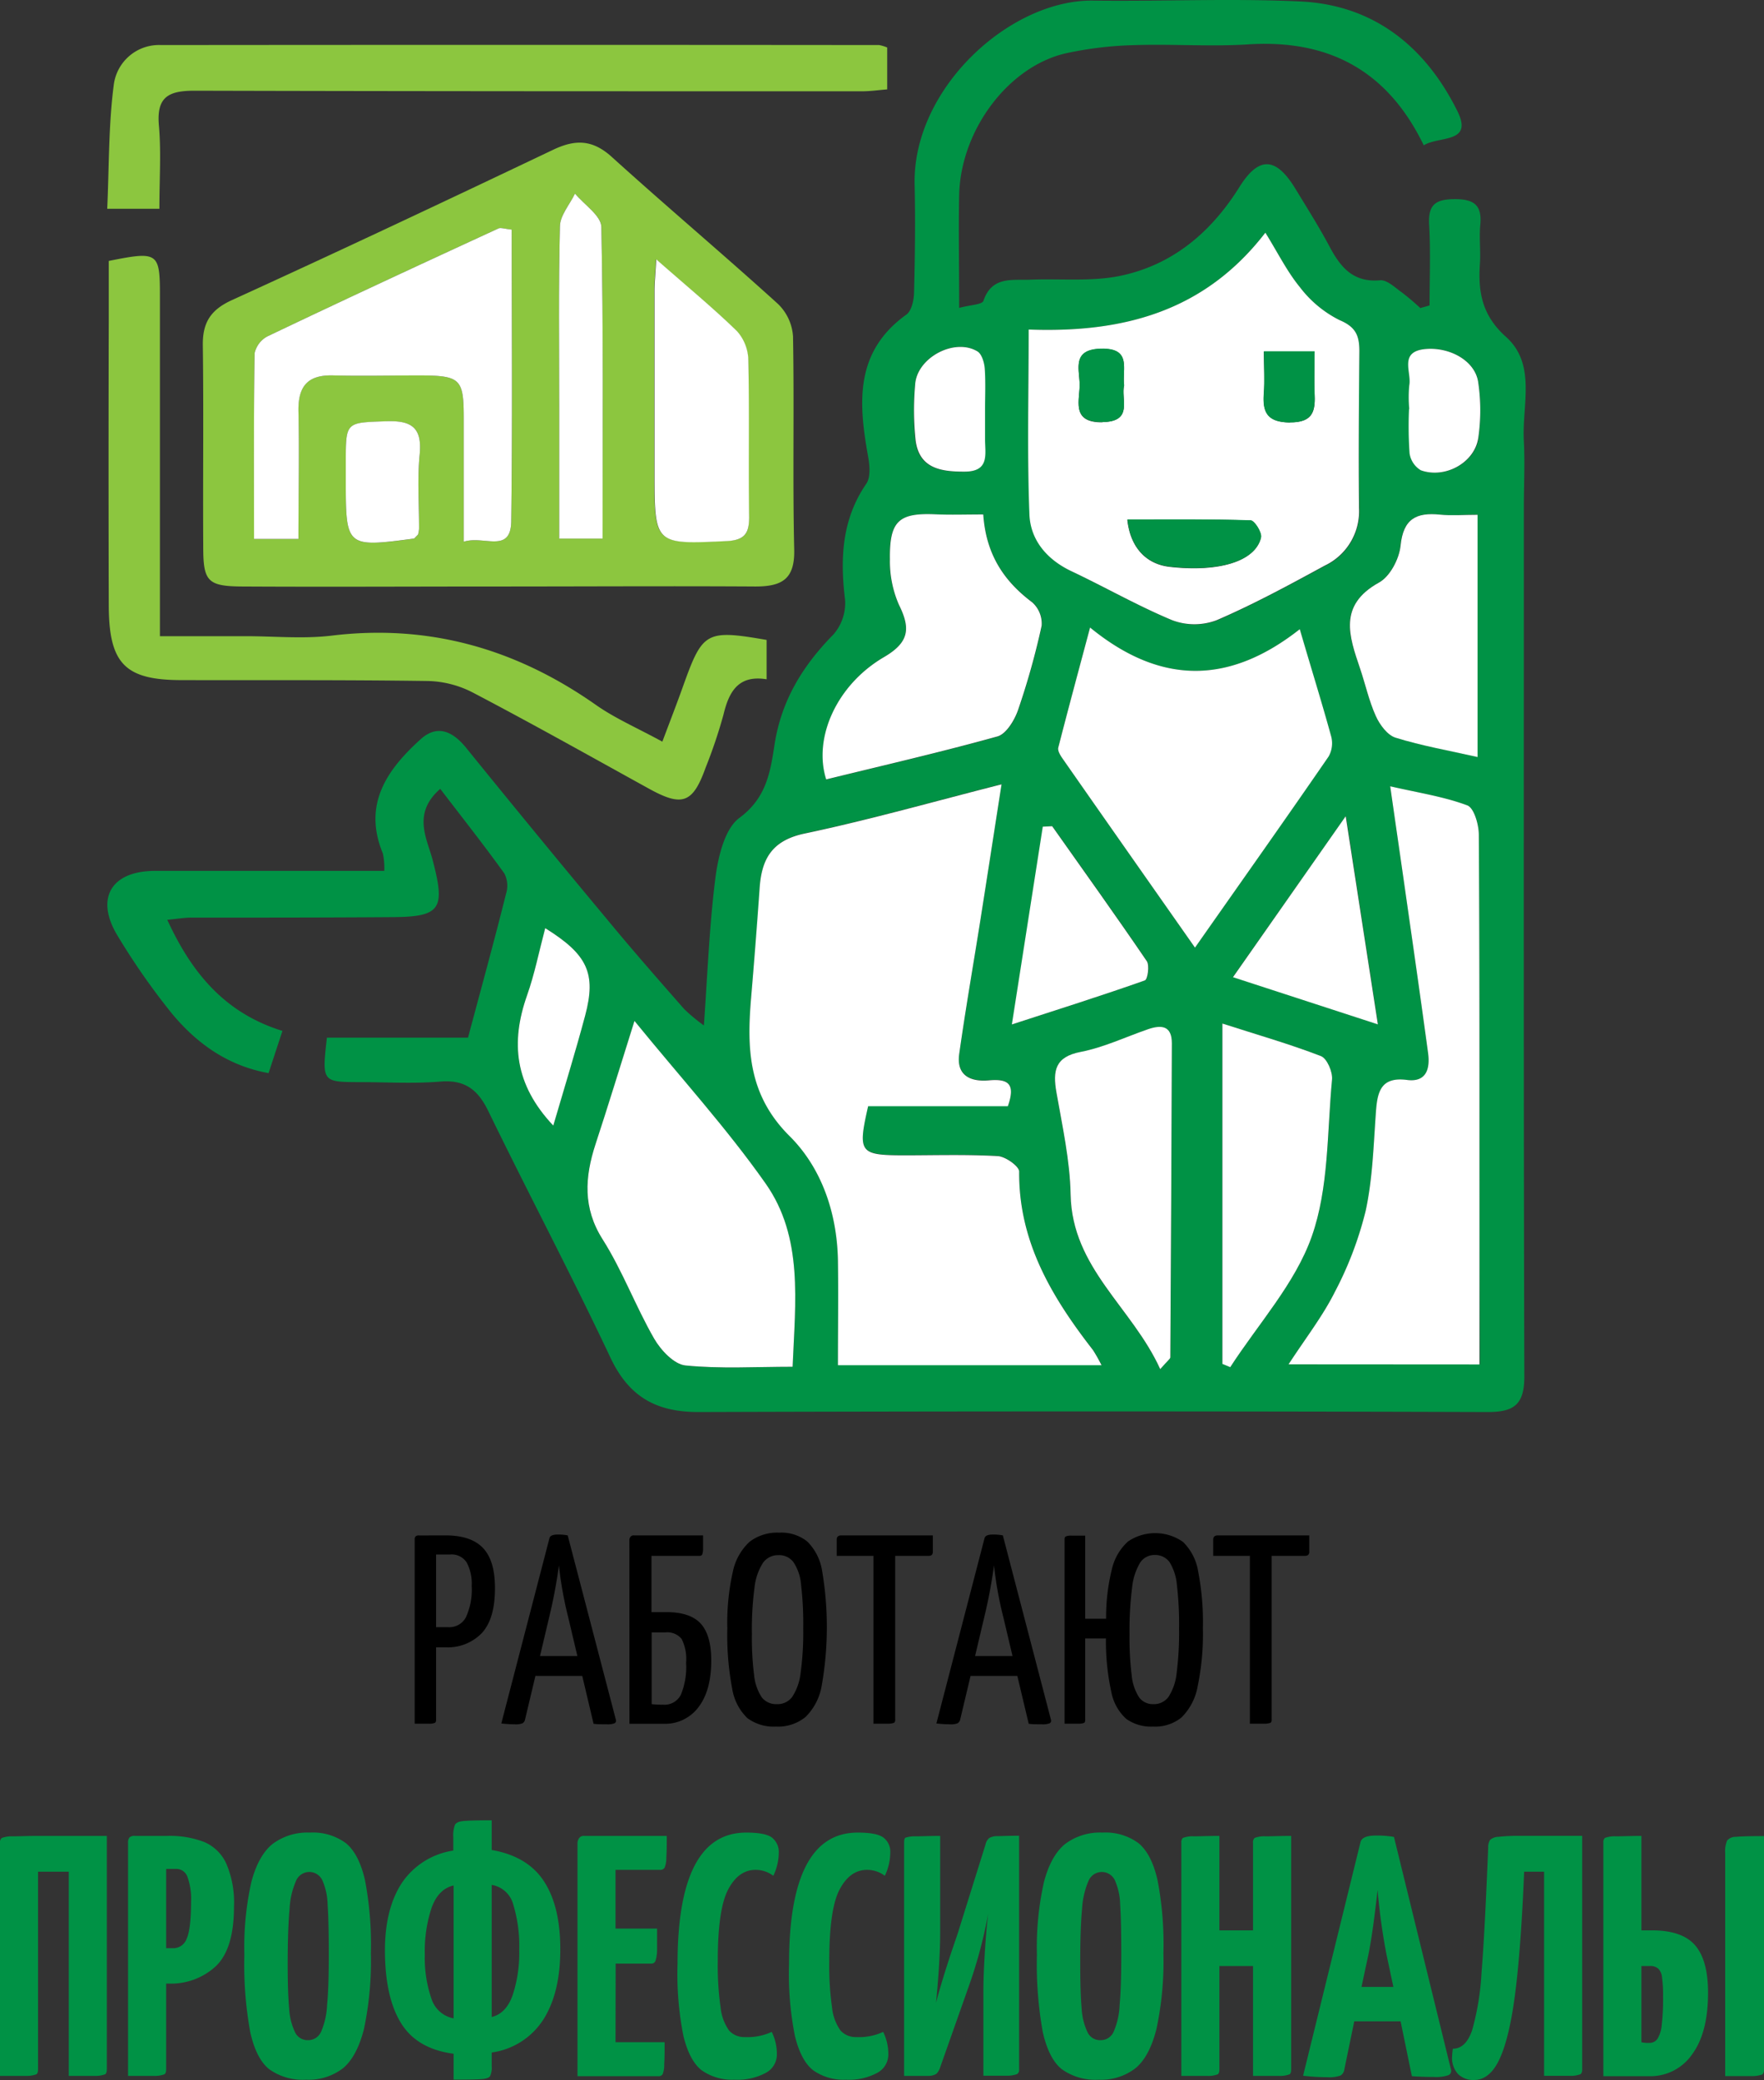 <svg xmlns="http://www.w3.org/2000/svg" viewBox="0 0 297.27 350.42"><rect x="0" y="0" width="297.27" height="350.42" fill="#333333" stroke="none"/><g id="Слой_2" data-name="Слой 2"><g id="Слой_1-2" data-name="Слой 1"><path d="M256.8,85.43c0-3.69.19-7.4,0-11.09-.36-6,2.18-12.92-3-17.58-4.08-3.64-4.73-7.6-4.4-12.39.14-2.15-.15-4.34.06-6.49.32-3.32-1.07-4.34-4.29-4.33s-4.52.89-4.33,4.28c.26,4.53.07,9.08.07,13.63l-1.56.44a40.64,40.64,0,0,0-3.1-2.63c-1.16-.82-2.51-2.15-3.67-2.05-4.47.4-6.62-2.11-8.47-5.58s-3.84-6.6-5.82-9.86c-3.27-5.36-6.15-5.51-9.43-.26-4.82,7.71-11.38,13.21-20.31,15-4.83.94-9.94.4-14.92.6-3.05.13-6.48-.63-7.9,3.56-.21.64-2.2.68-4.09,1.19,0-7.14-.13-13.12,0-19.1.28-10.82,8.22-21.5,17.89-23.77A61.22,61.22,0,0,1,191.26,7.6c6.32-.21,12.68.28,19-.12,13.6-.89,23.56,4.36,29.67,17,2.59-1.6,8.36-.29,5.7-5.7C240.31,8,231.64.85,219.2.25c-11.63-.55-23.31,0-35-.15-14-.18-30.43,14.79-30.07,31,.14,6,.06,12-.09,18,0,1.35-.39,3.26-1.31,3.91-8.71,6.25-8.06,14.84-6.45,23.83.28,1.51.47,3.55-.3,4.67-4.12,6-4.42,12.59-3.57,19.54a8.05,8.05,0,0,1-1.94,5.82c-5.18,5.26-8.79,11.11-9.94,18.55-.7,4.56-1.35,9-5.91,12.36-2.42,1.77-3.51,6.25-4,9.66-1.06,8.14-1.37,16.38-2,25.32a30.11,30.11,0,0,1-3.31-2.75c-4.39-5-8.78-10-13-15.12q-12-14.39-23.76-28.91c-2.21-2.72-4.81-4-7.64-1.46-5.7,5.14-9.81,11-6.39,19.27a11.53,11.53,0,0,1,.24,2.93H26.14c-7.43,0-10.18,4.66-6.28,11A116.85,116.85,0,0,0,29,170.79c4.17,5,9.36,8.76,16.26,10,.81-2.46,1.5-4.58,2.34-7.11-9.68-3-15.27-9.71-19.41-18.72,1.76-.17,2.87-.36,4-.37,11.33,0,22.66,0,34-.08,8.18-.05,8.87-1.46,6.7-9.69-.94-3.57-3.45-7.78,1.3-11.92,3.71,4.85,7.37,9.48,10.81,14.26a4.54,4.54,0,0,1,.29,3.37c-2,8-4.17,15.86-6.42,24.29H55.09c-.84,7.46-.84,7.47,5.59,7.49,4.5,0,9,.28,13.49-.09,4.14-.35,6.34,1.32,8.1,4.93,6.76,13.9,14,27.57,20.59,41.55,3.13,6.66,7.77,9.21,14.91,9.19q66.47-.21,132.94,0c4.39,0,6.18-1.22,6.17-6C256.74,183.07,256.8,134.25,256.8,85.43ZM232.33,98.16c1.87-1,3.45-4,3.68-6.27.45-4.51,2.66-5.59,6.62-5.19,2,.2,4,0,6.34,0v40.81c-4.92-1.11-9.45-1.9-13.81-3.26-1.38-.43-2.67-2.19-3.34-3.65-1.15-2.54-1.75-5.34-2.65-8C227.32,107.18,225.46,102,232.33,98.16Zm-.09,74.42-24.46-8,19.05-27.12C228.73,149.82,230.38,160.55,232.24,172.58ZM173.35,55.52c16,.59,29.65-3.05,39.89-16.32,2.13,3.43,3.66,6.55,5.81,9.17a19.15,19.15,0,0,0,6.69,5.56c2.74,1.15,3.37,2.61,3.34,5.22-.1,8.83-.15,17.66,0,26.49a10.14,10.14,0,0,1-5.8,9.7c-6,3.25-12,6.51-18.2,9.19a10.62,10.62,0,0,1-7.47,0c-5.83-2.4-11.34-5.56-17-8.26-4.13-2-6.9-5.24-7.07-9.56C173.08,76.56,173.35,66.42,173.35,55.52Zm4,83.67c5.35,7.56,10.74,15.09,15.95,22.74.49.72.14,3.07-.32,3.24-7.22,2.55-14.53,4.86-22.42,7.42,1.84-11.79,3.53-22.56,5.21-33.33ZM154.2,64.78c.27-4.53,6.63-7.93,10.5-5.6.74.45,1.15,1.88,1.23,2.89.18,2.3,0,4.63,0,6.95,0,1.65,0,3.3,0,5,0,2.56.81,5.5-3.57,5.46-4,0-7.5-.61-8.13-5.24A49.39,49.39,0,0,1,154.2,64.78Zm-5.27,45.93c4.29-2.5,4.51-4.83,2.52-8.84a18.27,18.27,0,0,1-1.5-7.65c-.1-6.5,1.5-7.86,7.77-7.57,2.47.11,5,0,8,0,.46,6.72,3.46,11.21,8.24,14.79a4.81,4.81,0,0,1,1.61,4,128.72,128.72,0,0,1-4,14.27c-.59,1.7-2,4-3.46,4.39-9.56,2.66-19.24,4.88-28.85,7.23C137,124.34,141,115.37,148.93,110.71ZM93.25,189.63c-6.53-6.91-7.23-14-4.43-21.94,1.26-3.56,2-7.31,3.07-11.32,7.12,4.44,8.62,7.61,6.72,14.73C97,177.1,95.17,183,93.25,189.63Zm40.32,40.63c-6.21,0-12.18.38-18.06-.21-1.92-.19-4.16-2.58-5.28-4.53-3.12-5.44-5.33-11.44-8.68-16.72s-3-10.48-1.2-16c2.12-6.41,4.08-12.87,6.57-20.78,7.84,9.62,15.56,18.09,22.1,27.39C135.4,208.46,134,219.26,133.57,230.26Zm7.65-.31c0-6,.07-11.82,0-17.6-.14-8-2.74-15.59-8.11-20.95-7-6.93-7.25-14.7-6.53-23.25.52-6.13,1.06-12.25,1.43-18.39.31-5,2-8.19,7.59-9.37,10.95-2.31,21.73-5.38,33.19-8.29-1.25,8-2.39,15.42-3.56,22.83s-2.49,15-3.57,22.57c-.51,3.63,1.85,4.75,5,4.47s4.58.48,3.2,4.36H146.31c-1.79,7.79-1.45,8.24,5.83,8.27,5.33,0,10.67-.17,16,.13,1.3.07,3.62,1.71,3.61,2.61-.1,11.84,5.54,21.19,12.44,30.07a28.2,28.2,0,0,1,1.45,2.54Zm56-1.27c0,.24-.4.48-1.71,2-4.74-10.43-14.86-17-15.1-29.41-.11-5.75-1.39-11.5-2.39-17.21-.64-3.65-.24-6,4.12-6.83,3.85-.76,7.52-2.5,11.27-3.8,2.26-.78,4.08-.67,4.06,2.36Q197.39,202.23,197.23,228.68Zm-18.18-100.9c-.37-.53-.84-1.3-.71-1.82,1.62-6.33,3.33-12.64,5.36-20.24,12.22,10,23.79,9.37,35.34.28,2,6.85,3.76,12.47,5.31,18.13a4.53,4.53,0,0,1-.45,3.32c-7.26,10.52-14.63,21-22.52,32.2C193.5,148.42,186.26,138.11,179.05,127.78ZM206,229.72V172.44c6,1.92,11.4,3.47,16.62,5.49,1,.39,2,2.67,1.85,4-.83,8.86-.52,18.21-3.42,26.4-2.81,7.94-9,14.69-13.73,22Zm43.41.13H217.15c2.89-4.44,5.73-8.08,7.76-12.12A59.41,59.41,0,0,0,230.14,204c1.19-5.45,1.33-11.16,1.75-16.77.25-3.38.88-5.84,5.23-5.28,3.26.43,3.9-1.9,3.54-4.54-1.18-8.69-2.42-17.36-3.65-26-.86-6-1.73-12-2.73-18.93,5,1.14,9.16,1.77,13,3.22,1.13.42,1.92,3.2,1.93,4.9.14,21.3.1,42.6.11,63.89Zm-.23-156c-.68,4.17-5.65,6.84-9.68,5.39a4,4,0,0,1-1.9-2.86,66.38,66.38,0,0,1-.09-7.47h0a22,22,0,0,1,0-4c.43-2.22-1.83-5.71,2.77-6.12,4.1-.36,8.36,2,8.85,5.61A32.74,32.74,0,0,1,249.13,73.86Z" fill="#009245"/><path d="M133.64,56.67a8.37,8.37,0,0,0-2.54-5.47c-9.23-8.37-18.77-16.4-28-24.76-3.24-2.93-6.13-3-9.9-1.2-18,8.57-36,17.06-54.14,25.33-3.58,1.64-4.93,3.79-4.88,7.6.15,11.31,0,22.63.07,34,0,5.79.74,6.61,6.66,6.64,14.31.08,28.63,0,42.94,0v0c14.48,0,29-.09,43.43,0,4.47,0,6.67-1.21,6.56-6.2C133.56,80.64,133.86,68.65,133.64,56.67ZM70.72,76.6c-.41,4.12-.09,8.32-.1,12.49a5.18,5.18,0,0,1-.18,1c-.48.45-.59.64-.72.66-11.37,1.51-11.45,1.44-11.45-9.83v-3c0-6.91,0-6.69,6.83-6.94C69.4,70.82,71.17,72.05,70.72,76.6ZM86.15,87.82c-.08,5.52-4.58,2.35-8,3.44,0-7.24,0-14,0-20.71s-.49-7.28-7.44-7.3c-4.83,0-9.66.12-14.48,0-4.25-.14-6,1.66-5.95,5.94.16,7.12,0,14.25,0,21.61H42.81c0-10.48-.06-20.89.1-31.3a4.22,4.22,0,0,1,2.25-2.87C58.06,50.47,71,44.47,84,38.49c.38-.18,1,.06,2.23.19C86.23,55.25,86.38,71.53,86.15,87.82Zm15.4,2.92H94.24V68.62c0-10.15-.13-20.3.12-30.44,0-1.87,1.65-3.71,2.54-5.56,1.55,1.87,4.41,3.71,4.44,5.61C101.69,55.51,101.55,72.79,101.55,90.74Zm21,.37c-12.31.59-12.3.69-12.3-11.66,0-10.17,0-20.33,0-30.5,0-1.27.14-2.54.29-5.26,5.25,4.61,9.6,8.19,13.62,12.11a7.61,7.61,0,0,1,1.91,4.85c.18,8.83,0,17.66.12,26.5C126.27,89.77,125.56,91,122.6,91.11Z" fill="#8cc63f"/><path d="M129.19,107.81v6.63c-4.77-.77-6.35,2.08-7.28,6a84.58,84.58,0,0,1-3,8.89c-2.15,6-3.93,6.64-9.53,3.55-9.89-5.45-19.75-11-29.75-16.23a17.29,17.29,0,0,0-7.52-1.92c-13.82-.2-27.65-.12-41.48-.15-9.55,0-12.26-2.74-12.3-12.53q-.07-24,0-48c0-3.31,0-6.63,0-10.09,8.31-1.67,8.62-1.44,8.62,5.85q0,26,0,52v5.37H41.38c4.83,0,9.72.48,14.48-.09,16.46-2,31.13,2.23,44.58,11.68,3.22,2.26,6.91,3.85,11.18,6.18,1.29-3.44,2.46-6.44,3.54-9.48C118.41,106.41,119,106.05,129.19,107.81Z" fill="#8cc63f"/><path d="M149.51,8v7.06c-1.42.11-2.84.32-4.26.32-37.49,0-75,0-112.47-.1-4.45,0-6.43,1.09-6,5.89.39,4.43.08,8.93.08,14H18.07c.32-7,.21-14,1.09-20.77a7.68,7.68,0,0,1,8-6.81q60.48-.06,121,0A7.06,7.06,0,0,1,149.51,8Z" fill="#8cc63f"/><path d="M185.63,230H141.21c0-6.06.08-11.83,0-17.61-.14-8-2.74-15.59-8.11-20.95-7-6.93-7.25-14.7-6.53-23.25.52-6.13,1-12.25,1.43-18.39.31-5,2-8.19,7.59-9.37,10.95-2.31,21.73-5.38,33.19-8.29-1.25,8-2.39,15.42-3.56,22.83s-2.5,15-3.57,22.57c-.52,3.63,1.85,4.75,5,4.47s4.57.48,3.19,4.36H146.3c-1.78,7.79-1.44,8.24,5.84,8.27,5.33,0,10.67-.17,16,.13,1.3.07,3.61,1.71,3.61,2.61-.1,11.84,5.54,21.19,12.44,30.07A27.42,27.42,0,0,1,185.63,230Z" fill="#fff"/><path d="M229.08,59.15c0-2.61-.6-4.07-3.34-5.22a19.15,19.15,0,0,1-6.69-5.56c-2.15-2.62-3.68-5.74-5.81-9.17C203,52.47,189.34,56.11,173.35,55.52c0,10.9-.27,21,.13,31.15.17,4.32,2.94,7.6,7.07,9.56,5.71,2.7,11.22,5.86,17,8.26a10.62,10.62,0,0,0,7.47,0c6.23-2.68,12.23-5.94,18.2-9.19a10.14,10.14,0,0,0,5.8-9.7C228.93,76.81,229,68,229.08,59.15Zm-43.27,12c-5.48.07-3.76-3.83-3.87-6.58-.1-2.56-1.2-5.69,3.59-5.8,5.25-.13,3.55,3.42,3.91,6.17C188.85,67.22,191.07,71,185.81,71.11Zm26.67,19.48c-1,4-7.14,5.8-15.38,4.87-3.93-.45-6.62-3.23-7.13-7.95,7,0,13.86-.08,20.76.14C211.38,87.67,212.69,89.77,212.48,90.59Zm4.9-19.45c-3.68-.06-4.62-1.56-4.39-4.81.17-2.27,0-4.56,0-7.15h8.53c0,2.47-.08,4.74,0,7C221.7,69.18,221.34,71.2,217.38,71.14Z" fill="#fff"/><path d="M217.15,229.85c2.89-4.44,5.73-8.08,7.76-12.12A60,60,0,0,0,230.14,204c1.19-5.46,1.33-11.17,1.74-16.78.25-3.38.89-5.84,5.23-5.28,3.27.43,3.91-1.9,3.55-4.54-1.18-8.69-2.42-17.36-3.66-26-.85-6-1.73-12-2.72-18.93,5,1.14,9.16,1.77,13,3.22,1.12.43,1.92,3.2,1.93,4.9.14,21.3.1,42.6.11,63.9v25.38Z" fill="#fff"/><path d="M201.38,159.65c-7.88-11.23-15.12-21.54-22.33-31.87-.37-.53-.84-1.3-.71-1.82,1.62-6.33,3.33-12.64,5.36-20.24,12.22,10,23.79,9.37,35.34.28,2,6.86,3.76,12.47,5.31,18.13a4.53,4.53,0,0,1-.45,3.32C216.64,138,209.27,148.4,201.38,159.65Z" fill="#fff"/><path d="M106.92,172c7.84,9.62,15.56,18.09,22.1,27.39,6.38,9.06,5,19.86,4.55,30.87-6.21,0-12.19.37-18.06-.22-1.92-.19-4.16-2.58-5.28-4.53-3.13-5.44-5.33-11.44-8.68-16.72s-3-10.48-1.2-16C102.46,186.38,104.43,179.92,106.92,172Z" fill="#fff"/><path d="M165.7,86.67c.46,6.72,3.46,11.21,8.24,14.8a4.8,4.8,0,0,1,1.6,3.94,126.54,126.54,0,0,1-4,14.27c-.6,1.7-2,4-3.46,4.39-9.56,2.66-19.24,4.88-28.85,7.24-2.22-7,1.76-15.94,9.73-20.6,4.28-2.5,4.51-4.83,2.52-8.84a18.28,18.28,0,0,1-1.51-7.65c-.09-6.5,1.51-7.86,7.78-7.57C160.19,86.76,162.68,86.67,165.7,86.67Z" fill="#fff"/><path d="M206,172.44c6,1.93,11.4,3.47,16.62,5.49,1,.39,2,2.67,1.85,4-.84,8.86-.52,18.21-3.42,26.4-2.81,7.94-9,14.69-13.73,22l-1.32-.55Z" fill="#fff"/><path d="M195.52,230.66c-4.74-10.43-14.86-17-15.1-29.41-.11-5.75-1.39-11.5-2.39-17.21-.64-3.65-.24-6,4.11-6.83,3.86-.75,7.53-2.5,11.28-3.8,2.26-.78,4.07-.67,4.06,2.36q-.09,26.46-.26,52.91C197.22,228.92,196.83,229.16,195.52,230.66Z" fill="#fff"/><path d="M249,86.73v40.81c-4.92-1.11-9.45-1.9-13.82-3.26-1.38-.43-2.67-2.19-3.33-3.65-1.15-2.54-1.75-5.34-2.65-8-1.85-5.45-3.71-10.65,3.16-14.47,1.87-1,3.45-4,3.67-6.27.46-4.51,2.67-5.59,6.63-5.19C244.6,86.9,246.6,86.73,249,86.73Z" fill="#fff"/><path d="M177.31,139.19c5.34,7.56,10.74,15.09,15.95,22.74.49.72.14,3.07-.32,3.24-7.22,2.55-14.53,4.86-22.42,7.42,1.84-11.79,3.52-22.56,5.21-33.32Z" fill="#fff"/><path d="M207.78,164.63l19-27.12c1.9,12.31,3.56,23,5.42,35.07Z" fill="#fff"/><path d="M91.88,156.37c7.13,4.44,8.63,7.61,6.73,14.73-1.6,6-3.44,11.93-5.37,18.53-6.52-6.91-7.22-14-4.42-21.94C90.08,164.13,90.82,160.38,91.88,156.37Z" fill="#fff"/><path d="M166,69c0,1.65,0,3.31,0,5,0,2.56.81,5.5-3.57,5.46-4,0-7.5-.61-8.13-5.24a48.58,48.58,0,0,1-.08-9.42c.27-4.53,6.63-7.93,10.5-5.6.74.45,1.15,1.88,1.23,2.89C166.11,64.37,166,66.7,166,69Z" fill="#fff"/><path d="M237.49,68.92a21.12,21.12,0,0,1,0-4c.43-2.22-1.83-5.71,2.76-6.12,4.11-.35,8.36,2,8.86,5.61a32.39,32.39,0,0,1,0,9.43c-.67,4.18-5.64,6.84-9.67,5.39a4,4,0,0,1-1.9-2.86,66.38,66.38,0,0,1-.09-7.47Z" fill="#fff"/><path d="M86.23,38.68c0,16.57.14,32.85-.08,49.14-.08,5.52-4.58,2.35-8,3.44,0-7.24,0-14,0-20.71s-.49-7.28-7.43-7.3c-4.83,0-9.66.12-14.48,0-4.25-.14-6,1.66-5.95,5.94.16,7.12,0,14.25,0,21.61H42.81c0-10.48-.07-20.89.1-31.3a4.24,4.24,0,0,1,2.24-2.87C58.06,50.47,71,44.47,84,38.49,84.38,38.31,85,38.55,86.23,38.68Z" fill="#fff"/><path d="M110.59,43.69c5.25,4.61,9.6,8.2,13.62,12.11a7.55,7.55,0,0,1,1.9,4.85c.19,8.83,0,17.66.13,26.5,0,2.62-.68,3.82-3.64,4-12.31.59-12.3.69-12.3-11.66q0-15.26,0-30.5C110.3,47.68,110.44,46.41,110.59,43.69Z" fill="#fff"/><path d="M101.55,90.74H94.24V68.62c0-10.15-.13-20.3.12-30.44,0-1.87,1.65-3.71,2.54-5.56,1.55,1.87,4.4,3.71,4.44,5.61C101.69,55.51,101.55,72.79,101.55,90.74Z" fill="#fff"/><path d="M70.44,90.08c-.48.45-.59.65-.72.66-11.37,1.51-11.45,1.44-11.45-9.83v-3c0-6.91,0-6.69,6.83-6.94,4.29-.15,6.07,1.08,5.62,5.63-.41,4.12-.09,8.32-.1,12.49A5.18,5.18,0,0,1,70.44,90.08Z" fill="#fff"/><path d="M190,87.51c7,0,13.86-.08,20.76.14.65,0,2,2.12,1.75,2.94-1,4-7.14,5.8-15.38,4.87C193.17,95,190.48,92.23,190,87.51Z" fill="#009245"/><path d="M213,59.18h8.54c0,2.47-.08,4.74,0,7,.13,3-.23,5-4.19,5-3.68-.06-4.62-1.56-4.39-4.81C213.15,64.06,213,61.77,213,59.18Z" fill="#009245"/><path d="M189.44,64.9c-.59,2.32,1.63,6.14-3.63,6.21-5.48.07-3.77-3.83-3.87-6.58-.11-2.55-1.2-5.69,3.59-5.8C190.78,58.6,189.08,62.15,189.44,64.9Z" fill="#009245"/><path d="M75.09,258.67q4.3,0,6.32,2.14t2,6.79c0,3.5-.76,6-2.28,7.6a8,8,0,0,1-6,2.33H73.49v12.16a.72.72,0,0,1-.16.55,2.67,2.67,0,0,1-1.06.16H69.88v-31a.75.75,0,0,1,.16-.56.76.76,0,0,1,.57-.16Zm.4,15.46a3.16,3.16,0,0,0,3-1.61,11.08,11.08,0,0,0,1-5.33,7.59,7.59,0,0,0-.83-3.93,3,3,0,0,0-2.8-1.37H73.49v12.24Z"/><path d="M103.79,289.74a.5.5,0,0,1-.23.59,3.41,3.41,0,0,1-1.35.17c-.81,0-1.54,0-2.18-.09l-1.91-8.07H90.23l-1.77,7.44a.91.91,0,0,1-.44.56,3.12,3.12,0,0,1-1.28.16c-.63,0-1.39-.05-2.26-.14l8.11-31.2c.09-.42.55-.63,1.36-.63a8.21,8.21,0,0,1,1.72.14ZM97.3,279l-1.54-6.52a62.29,62.29,0,0,1-1.57-8.75,85.24,85.24,0,0,1-1.65,8.75L91,279Z"/><path d="M106.06,259.39a1,1,0,0,1,.16-.44.64.64,0,0,1,.61-.28h11.65c0,.91,0,1.64,0,2.21a2.64,2.64,0,0,1-.16,1.05.54.54,0,0,1-.46.19h-8.07v9.48h2.54q4,0,5.77,1.95c1.17,1.3,1.76,3.36,1.76,6.2q0,5.06-2.16,7.87a7,7,0,0,1-5.87,2.79h-5.76Zm5.67,27.8a3.08,3.08,0,0,0,3-1.65,12.18,12.18,0,0,0,.89-5.42,7.47,7.47,0,0,0-.75-4,3.1,3.1,0,0,0-2.78-1.1h-2.27V287.1A14.56,14.56,0,0,0,111.73,287.19Z"/><path d="M130.77,290.88a7.41,7.41,0,0,1-4.84-1.44,8.85,8.85,0,0,1-2.55-5,48,48,0,0,1-.81-10.08,39.1,39.1,0,0,1,.92-9.53,9.46,9.46,0,0,1,2.83-5.08,7.65,7.65,0,0,1,5-1.54,7,7,0,0,1,4.71,1.48,8.92,8.92,0,0,1,2.51,4.93,56.74,56.74,0,0,1-.08,19.45,9.63,9.63,0,0,1-2.73,5.21A7.31,7.31,0,0,1,130.77,290.88Zm.14-3.78a3.06,3.06,0,0,0,2.62-1.26,9.2,9.2,0,0,0,1.39-4,50.54,50.54,0,0,0,.44-7.49A56.88,56.88,0,0,0,135,267a8.07,8.07,0,0,0-1.28-3.81,3,3,0,0,0-2.53-1.19,3.11,3.11,0,0,0-2.61,1.29,9.61,9.61,0,0,0-1.43,4.18,53.39,53.39,0,0,0-.44,7.82,50.35,50.35,0,0,0,.37,6.92,8.27,8.27,0,0,0,1.29,3.74A3.05,3.05,0,0,0,130.91,287.1Z"/><path d="M157.2,258.67v2.67a.85.85,0,0,1-.17.62.87.87,0,0,1-.59.16h-5.58v27.57a.68.68,0,0,1-.18.55,3,3,0,0,1-1.09.16h-2.4V262.12H141v-2.73q0-.72.78-.72Z"/><path d="M177.11,289.74a.49.49,0,0,1-.23.59,3.38,3.38,0,0,1-1.35.17c-.81,0-1.54,0-2.17-.09l-1.92-8.07h-7.88l-1.77,7.44a1,1,0,0,1-.45.56,3.06,3.06,0,0,1-1.27.16,22.66,22.66,0,0,1-2.27-.14l8.11-31.2c.1-.42.55-.63,1.37-.63a8.27,8.27,0,0,1,1.72.14ZM170.63,279l-1.54-6.52a62.59,62.59,0,0,1-1.58-8.75,85.24,85.24,0,0,1-1.65,8.75L164.32,279Z"/><path d="M194.3,290.88a7.16,7.16,0,0,1-4.51-1.3,8.19,8.19,0,0,1-2.5-4.48,40.3,40.3,0,0,1-.92-9.07h-3.49v13.66a.83.83,0,0,1-.14.55,2.55,2.55,0,0,1-1,.16h-2.34v-31a.66.66,0,0,1,.16-.53,2.21,2.21,0,0,1,1-.16c.57,0,1.35,0,2.32,0v14h3.52a33.72,33.72,0,0,1,1-8.45,9,9,0,0,1,2.69-4.56,8.16,8.16,0,0,1,9.27.07,8.91,8.91,0,0,1,2.55,4.95,44.85,44.85,0,0,1,.8,9.58,43.31,43.31,0,0,1-.89,9.85,9.77,9.77,0,0,1-2.73,5.21A7.06,7.06,0,0,1,194.3,290.88Zm.09-3.78a3,3,0,0,0,2.55-1.26,9.12,9.12,0,0,0,1.35-4,54.22,54.22,0,0,0,.41-7.49,56.88,56.88,0,0,0-.37-7.33,8.67,8.67,0,0,0-1.24-3.85,3,3,0,0,0-2.52-1.2,2.89,2.89,0,0,0-2.43,1.29,10.12,10.12,0,0,0-1.36,4.22,57.4,57.4,0,0,0-.43,7.83,52.28,52.28,0,0,0,.36,6.92,8.3,8.3,0,0,0,1.26,3.74A2.87,2.87,0,0,0,194.39,287.1Z"/><path d="M220.64,258.67v2.67a.8.8,0,0,1-.18.62.84.84,0,0,1-.58.16H214.3v27.57a.68.68,0,0,1-.18.55,3.1,3.1,0,0,1-1.1.16h-2.39V262.12h-6.18v-2.73q0-.72.78-.72Z"/><path d="M0,310.45a.89.89,0,0,1,.32-.81,5,5,0,0,1,1.88-.27c1,0,2.44-.07,4.21-.07H18v39.33c0,.43-.1.71-.28.83a4.85,4.85,0,0,1-1.88.27c-1.06,0-2.48,0-4.25,0V315.33H6.41v33.3c0,.43-.09.71-.28.83a4.85,4.85,0,0,1-1.88.27c-1.06,0-2.48,0-4.25,0Z" fill="#009245"/><path d="M28.16,309.3a16.06,16.06,0,0,1,6.31,1.05A7.19,7.19,0,0,1,38.15,314a16.61,16.61,0,0,1,1.28,7.22q0,7.17-3.1,10.07a11.11,11.11,0,0,1-7.88,2.89H28v14.45c0,.43-.1.71-.29.83a4.8,4.8,0,0,1-1.88.27c-1.06,0-2.48,0-4.25,0V310.45a1.35,1.35,0,0,1,.23-.88,1.19,1.19,0,0,1,.92-.27Zm1.05,18.92a2.39,2.39,0,0,0,2.25-1.61q.73-1.62.74-6.2a10.89,10.89,0,0,0-.6-4.18,2,2,0,0,0-2-1.37H28v13.36Z" fill="#009245"/><path d="M51.58,350.37a9.73,9.73,0,0,1-6.18-1.74q-2.2-1.72-3.22-6.23a63.53,63.53,0,0,1-1-13.08,50.23,50.23,0,0,1,1.18-12.26c.79-3,2-5.14,3.58-6.41a9.81,9.81,0,0,1,6.29-1.91,9.37,9.37,0,0,1,6.06,1.78q2.19,1.8,3.21,6.19a57.72,57.72,0,0,1,1,12.36,55.11,55.11,0,0,1-1.16,12.74q-1.17,4.62-3.49,6.59A9.45,9.45,0,0,1,51.58,350.37Zm.34-6.66a2.37,2.37,0,0,0,2.2-1.44,12.8,12.8,0,0,0,1-4.48q.29-3,.29-8.47,0-5.61-.2-8.45a10.64,10.64,0,0,0-.92-4.16,2.42,2.42,0,0,0-4.39.14,13.34,13.34,0,0,0-1.1,4.76q-.31,3.3-.32,9.15,0,4.92.25,7.63a10.53,10.53,0,0,0,1,4A2.32,2.32,0,0,0,51.92,343.71Z" fill="#009245"/><path d="M76.44,346q-6.18-.81-8.87-5.18t-2.7-12.24c0-4.61.93-8.38,2.8-11.28a12.72,12.72,0,0,1,8.72-5.53v-2.27a5,5,0,0,1,.28-2.07c.19-.35.67-.57,1.44-.64s2.36-.12,4.75-.12v5q6.06,1.05,8.82,5.29t2.74,11.48q0,7.33-2.87,11.82a12.34,12.34,0,0,1-8.69,5.53v2.3a3.43,3.43,0,0,1-.27,1.68c-.17.27-.64.44-1.42.5s-2.35.09-4.73.09Zm6.42-6.19c1.61-.39,2.79-1.6,3.52-3.65a22.55,22.55,0,0,0,1.12-7.63,23.94,23.94,0,0,0-1-7.65,4.52,4.52,0,0,0-3.64-3.33Zm-6.42-22.16q-2.55.58-3.7,3.74a23.22,23.22,0,0,0-1.15,7.9,21,21,0,0,0,1.11,7.41,4.86,4.86,0,0,0,3.74,3.34Z" fill="#009245"/><path d="M103.73,344.06H112c0,1.54,0,2.77-.07,3.7a4.14,4.14,0,0,1-.27,1.7.8.8,0,0,1-.76.32H97.32V310.45a1.55,1.55,0,0,1,.23-.71.94.94,0,0,1,.92-.44h13.89c0,1.47,0,2.67-.07,3.6a4.5,4.5,0,0,1-.29,1.75.86.86,0,0,1-.81.37h-7.46v9.89h7c0,1.43,0,2.62,0,3.56a6,6,0,0,1-.27,1.88.7.7,0,0,1-.71.46h-6Z" fill="#009245"/><path d="M123.79,350.37a8.9,8.9,0,0,1-5.51-1.56q-2.06-1.57-3.1-5.76a53.53,53.53,0,0,1-1-12.17q0-22.14,11.57-22.14,3.35,0,4.41.9a3.07,3.07,0,0,1,1.08,2.5,9.17,9.17,0,0,1-.92,3.88,4.94,4.94,0,0,0-3-1c-1.92,0-3.46,1.12-4.62,3.33s-1.74,6.22-1.74,12a50,50,0,0,0,.47,7.81,8.14,8.14,0,0,0,1.43,3.92,3.41,3.41,0,0,0,2.68,1.11,9.69,9.69,0,0,0,4.51-.87,8.31,8.31,0,0,1,.87,3.76,3.5,3.5,0,0,1-1.89,3.15A10,10,0,0,1,123.79,350.37Z" fill="#009245"/><path d="M142.58,350.37a8.9,8.9,0,0,1-5.51-1.56q-2.06-1.57-3.1-5.76a53.53,53.53,0,0,1-1-12.17q0-22.14,11.57-22.14,3.34,0,4.41.9a3,3,0,0,1,1.08,2.5,9.17,9.17,0,0,1-.92,3.88,4.93,4.93,0,0,0-3-1c-1.93,0-3.47,1.12-4.63,3.33s-1.73,6.22-1.73,12a50.26,50.26,0,0,0,.46,7.81,8.14,8.14,0,0,0,1.43,3.92,3.41,3.41,0,0,0,2.68,1.11,9.66,9.66,0,0,0,4.51-.87,8.31,8.31,0,0,1,.87,3.76,3.5,3.5,0,0,1-1.89,3.15A10,10,0,0,1,142.58,350.37Z" fill="#009245"/><path d="M152.36,310.4c0-.42.07-.69.23-.8a5,5,0,0,1,1.74-.23c1,0,2.37-.07,4.11-.07v16.25q0,4.69-.7,11.87.93-3.6,2.77-9.09l.87-2.55,4.69-15a2.12,2.12,0,0,1,.6-1.1,2.56,2.56,0,0,1,1.33-.34c.64,0,1.88-.07,3.74-.07v39.38a.81.81,0,0,1-.35.78,5.09,5.09,0,0,1-1.83.27c-1,0-2.26,0-3.84,0V335.45c0-1.63.07-3.72.23-6.29s.34-4.82.58-6.78a77.7,77.7,0,0,1-3.29,12.31l-4.8,13.59a2.64,2.64,0,0,1-.64,1.1,2.56,2.56,0,0,1-1.37.35c-.67,0-2,0-4.07,0Z" fill="#009245"/><path d="M185.15,350.37a9.71,9.71,0,0,1-6.18-1.74c-1.47-1.15-2.54-3.23-3.23-6.23a64.25,64.25,0,0,1-1-13.08,50.16,50.16,0,0,1,1.19-12.26c.79-3,2-5.14,3.58-6.41a9.77,9.77,0,0,1,6.29-1.91,9.37,9.37,0,0,1,6.06,1.78q2.19,1.8,3.2,6.19a57,57,0,0,1,1,12.36,54.47,54.47,0,0,1-1.17,12.74q-1.16,4.62-3.49,6.59A9.44,9.44,0,0,1,185.15,350.37Zm.34-6.66a2.36,2.36,0,0,0,2.19-1.44,12.55,12.55,0,0,0,1-4.48q.28-3,.28-8.47,0-5.61-.19-8.45a10.64,10.64,0,0,0-.92-4.16,2.43,2.43,0,0,0-4.4.14,13.79,13.79,0,0,0-1.1,4.76q-.32,3.3-.31,9.15,0,4.92.24,7.63a10.69,10.69,0,0,0,1,4A2.32,2.32,0,0,0,185.49,343.71Z" fill="#009245"/><path d="M217.59,348.63c0,.43-.09.71-.26.83a4.67,4.67,0,0,1-1.86.27c-1.06,0-2.49,0-4.31,0V331.22h-5.67v17.41c0,.43-.09.71-.26.83a4.52,4.52,0,0,1-1.85.27c-1,0-2.49,0-4.3,0V310.45a1,1,0,0,1,.26-.81,4.6,4.6,0,0,1,1.85-.27c1.06,0,2.49-.07,4.3-.07v15.91h5.67V310.45a1,1,0,0,1,.27-.81,4.49,4.49,0,0,1,1.84-.27c1.06,0,2.5-.07,4.32-.07Z" fill="#009245"/><path d="M244.54,348.74a.77.77,0,0,1-.48.88,6.49,6.49,0,0,1-2.43.29c-1.34,0-2.58-.05-3.7-.13l-1.9-9.24h-7.81l-1.68,8.14a1.37,1.37,0,0,1-.66,1,5.87,5.87,0,0,1-2.28.27,34.1,34.1,0,0,1-4-.25l9.65-39.26c.15-.8,1-1.2,2.59-1.2a16.17,16.17,0,0,1,3.07.23Zm-9.73-14-1.15-5.42a103.61,103.61,0,0,1-1.51-10.93q-.81,7.33-1.55,10.93l-1.16,5.42Z" fill="#009245"/><path d="M248.41,350.42a3.67,3.67,0,0,1-2.7-1,4,4,0,0,1-1-3,10.14,10.14,0,0,1,.13-1.27c1.46,0,2.55-1.05,3.26-3.17a44.37,44.37,0,0,0,1.57-9.69q.54-6.53,1.12-21.08a2.16,2.16,0,0,1,.34-1.26,2.26,2.26,0,0,1,1.4-.5,31.83,31.83,0,0,1,3.8-.16h10.3v39.33c0,.43-.1.71-.3.83a4.73,4.73,0,0,1-1.85.27c-1,0-2.46,0-4.27,0V315.33h-3.36q-.52,12.59-1.47,20.17t-2.61,11.25Q251.11,350.42,248.41,350.42Z" fill="#009245"/><path d="M270.2,310.45a1,1,0,0,1,.26-.81,4.6,4.6,0,0,1,1.85-.27c1.06,0,2.49-.07,4.3-.07v15.91h1.74q5.14,0,7.31,2.52c1.46,1.68,2.18,4.35,2.18,8q0,6.78-2.72,10.42a8.52,8.52,0,0,1-7.16,3.63H270.2Zm7.69,33.72a1.62,1.62,0,0,0,1.41-.66,5.28,5.28,0,0,0,.73-2.32,38.18,38.18,0,0,0,.23-4.82,21,21,0,0,0-.18-3.24,2.34,2.34,0,0,0-.63-1.47,2.05,2.05,0,0,0-1.44-.44h-1.4v12.84A4.77,4.77,0,0,0,277.89,344.17Zm12.84-32a4.54,4.54,0,0,1,.32-2.08,1.82,1.82,0,0,1,1.47-.63c.77-.08,2.35-.13,4.75-.13v39.33c0,.43-.1.71-.3.83a5,5,0,0,1-1.92.27c-1.07,0-2.51,0-4.32,0Z" fill="#009245"/></g></g></svg>